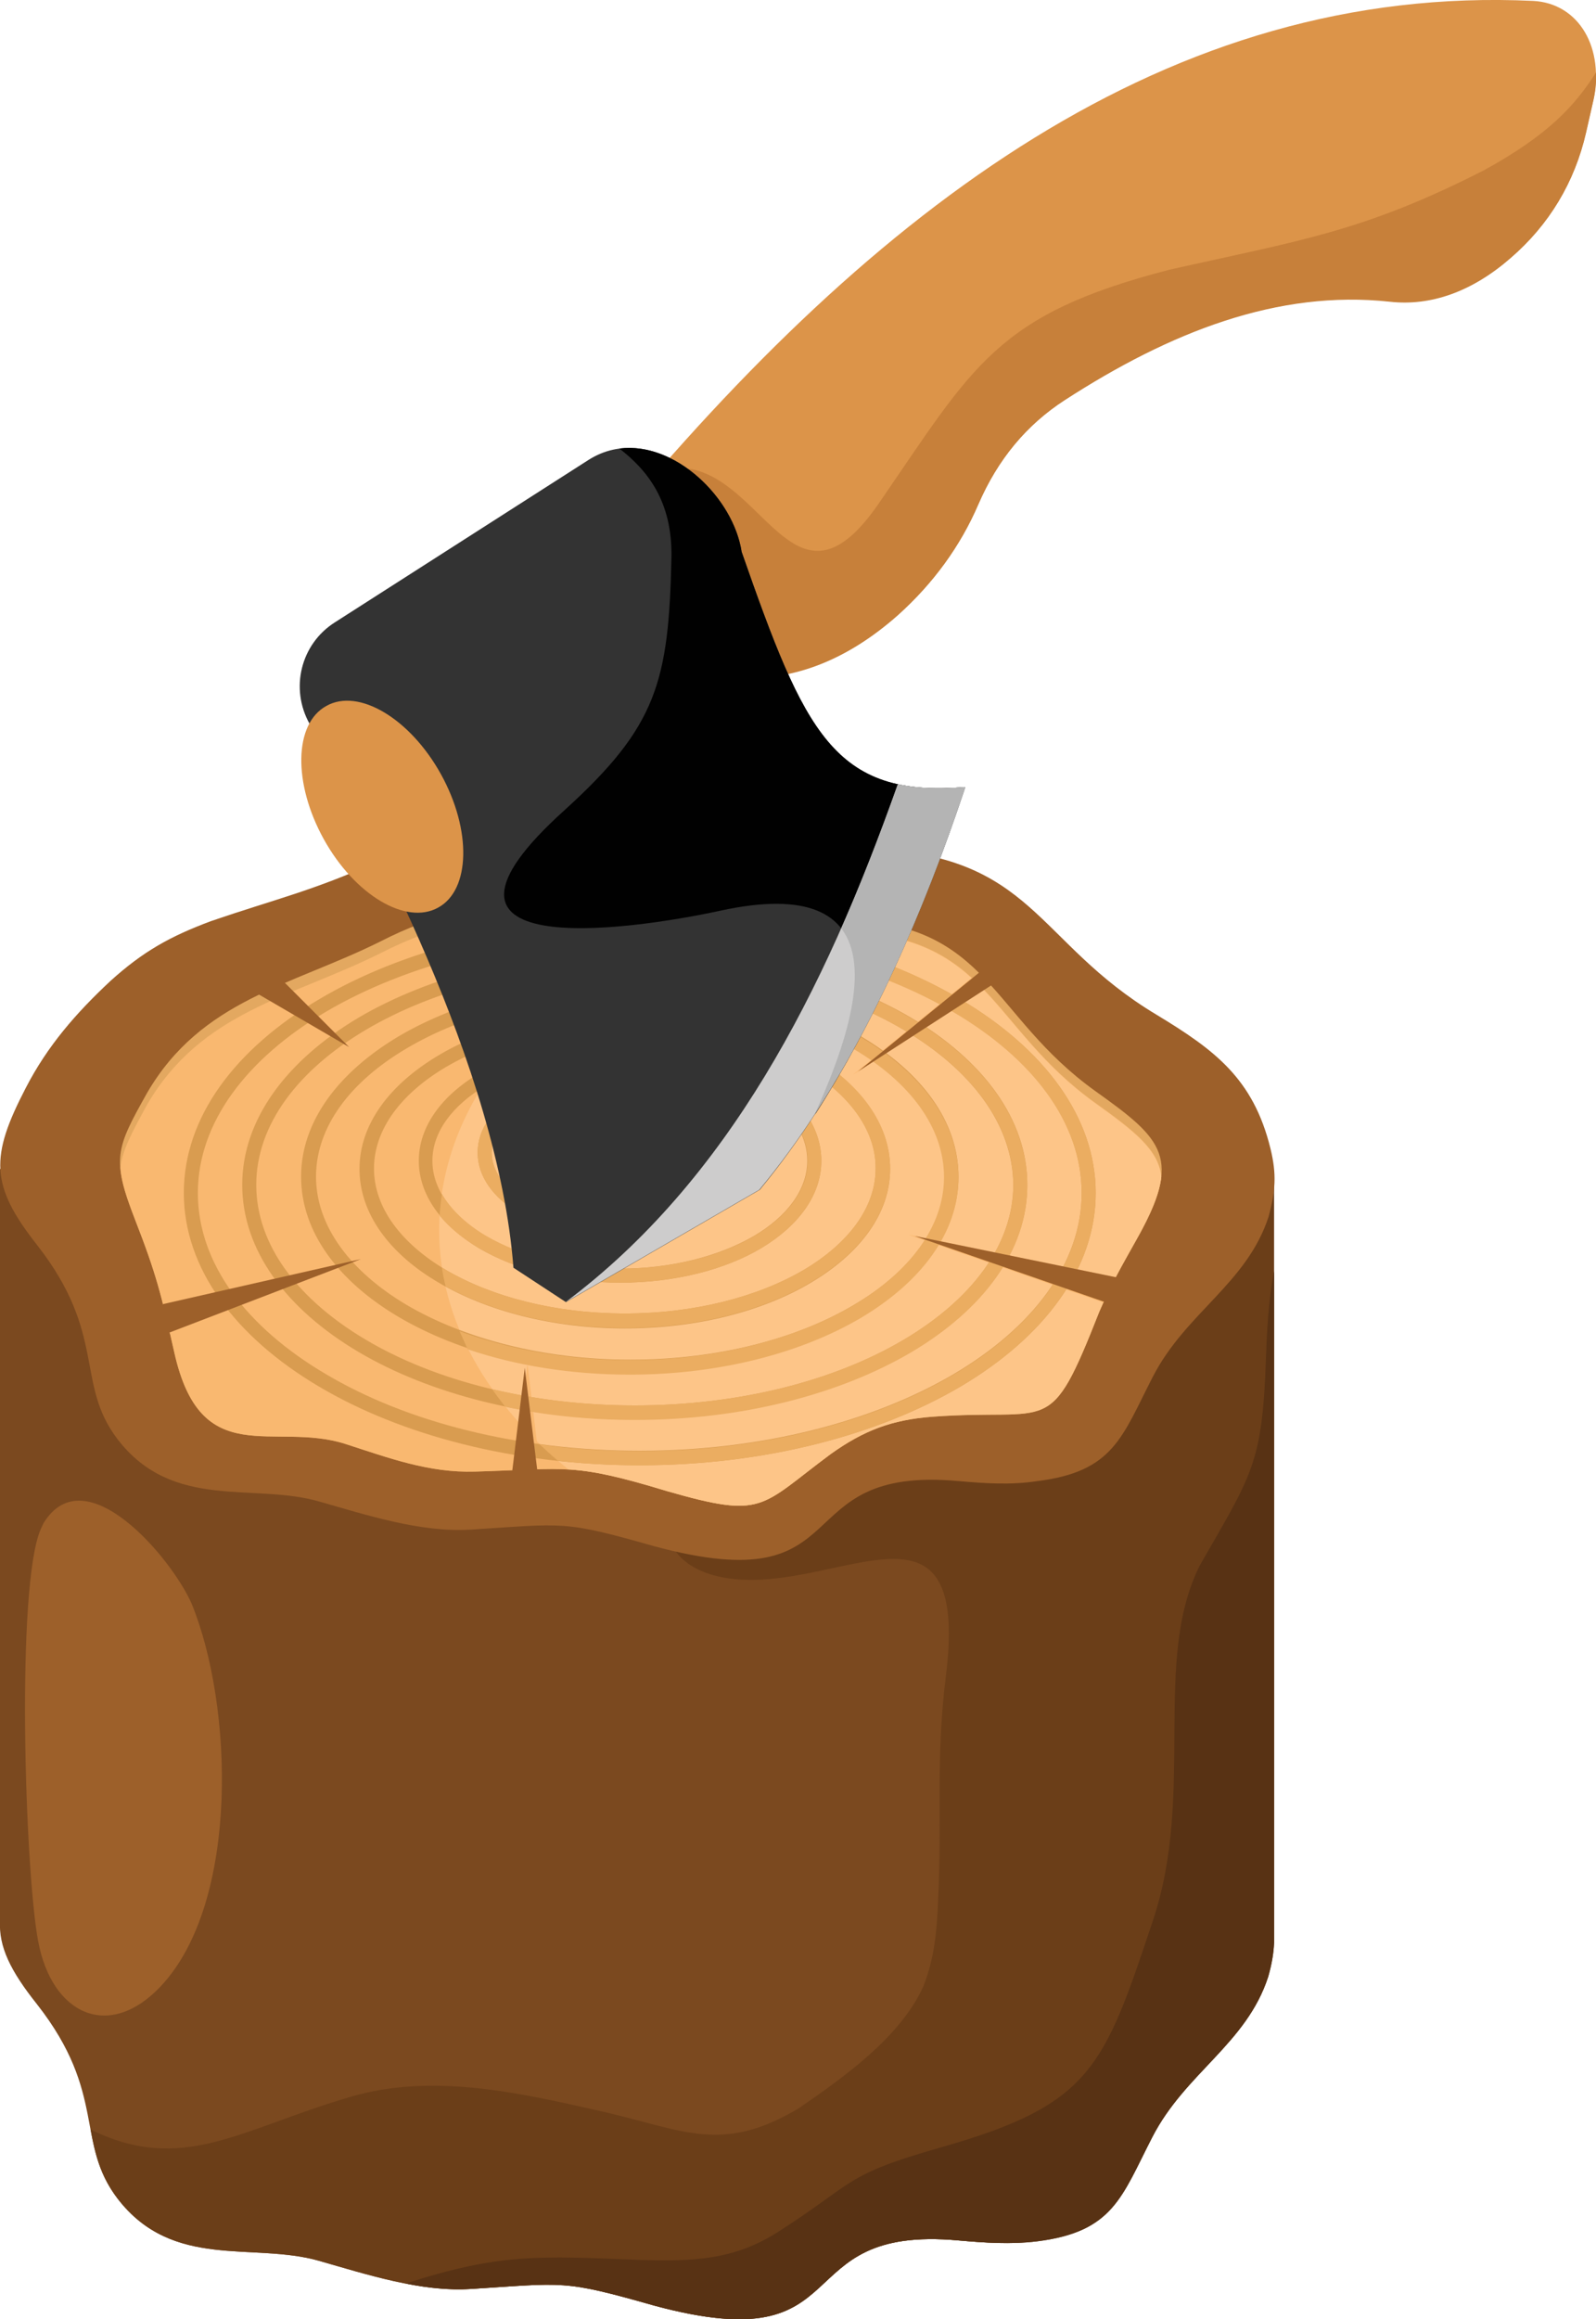 <?xml version="1.0" encoding="utf-8"?>
<!-- Generator: Adobe Illustrator 25.0.0, SVG Export Plug-In . SVG Version: 6.00 Build 0)  -->
<svg version="1.1" id="publicdomainvectors.org" xmlns="http://www.w3.org/2000/svg" xmlns:xlink="http://www.w3.org/1999/xlink"
	 x="0px" y="0px" viewBox="0 0 352.5 511.9" style="enable-background:new 0 0 352.5 511.9;" xml:space="preserve">
<style type="text/css">
	.st0{fill-rule:evenodd;clip-rule:evenodd;fill:#DC9449;}
	.st1{fill-rule:evenodd;clip-rule:evenodd;fill:#C7803A;}
	.st2{fill-rule:evenodd;clip-rule:evenodd;fill:#7B491F;}
	.st3{fill-rule:evenodd;clip-rule:evenodd;fill:#6B3E18;}
	.st4{fill-rule:evenodd;clip-rule:evenodd;fill:#583214;}
	.st5{fill-rule:evenodd;clip-rule:evenodd;fill:#9D602A;}
	.st6{fill-rule:evenodd;clip-rule:evenodd;fill:#E3A860;}
	.st7{fill-rule:evenodd;clip-rule:evenodd;fill:#F9B870;}
	.st8{fill-rule:evenodd;clip-rule:evenodd;fill:#FDC588;}
	.st9{fill-rule:evenodd;clip-rule:evenodd;fill:#D99C50;}
	.st10{fill-rule:evenodd;clip-rule:evenodd;fill:#EBAD61;}
	.st11{fill-rule:evenodd;clip-rule:evenodd;fill:#333333;}
	.st12{fill-rule:evenodd;clip-rule:evenodd;fill:#010101;}
	.st13{fill-rule:evenodd;clip-rule:evenodd;fill:#CDCCCC;}
	.st14{fill-rule:evenodd;clip-rule:evenodd;fill:#B4B4B4;}
</style>
<path class="st0" d="M134.7,116.5C193.3,45.8,258.2-3.6,338.6,0.2c10.1,0.5,16,10.4,13.2,22.4c-0.5,2.2-1,4.4-1.5,6.6
	c-2.5,10.9-8.1,20.3-16.7,27.7c-8.5,7.4-17.6,10.6-26.6,9.6c-24.8-2.7-48.6,6.7-71.8,21.7c-8.5,5.5-14.8,13.1-19.1,23
	c-4,9.3-10,17.5-17.8,24.5c-11.1,9.8-22.8,14.4-34.8,13.8c-12.4-0.7-24.8-1-38.3,2.4C130.1,134,130,134.3,134.7,116.5z"/>
<path class="st1" d="M352.5,16c0.1,2.1-0.1,4.3-0.7,6.7c-0.5,2.2-1,4.4-1.5,6.6c-2.5,10.9-8.1,20.3-16.7,27.7
	c-8.5,7.4-17.6,10.6-26.6,9.6c-24.8-2.7-48.6,6.7-71.8,21.7c-8.5,5.5-14.8,13.1-19.1,23c-4,9.3-10,17.5-17.8,24.5
	c-11.1,9.8-22.8,14.4-34.8,13.8c-6.5-0.4-13.1-0.6-19.8-0.3c-2.4-15.1-4.7-48.8,9.3-45.7c16.4,3.6,23.3,33.4,41.1,7.5
	c21-30.5,25.9-41.7,64.3-51.6c28.5-6.4,42.7-8.3,69.5-22C341.9,29.8,347.8,23.4,352.5,16z"/>
<path class="st2" d="M211.8,494.5c-39-3.6-21.1,26.8-67.2,14.4c-20.4-5.8-19.8-5-40.6-3.7c-11,0.7-23-3.2-33.5-6.2
	c-14.6-4.2-32.3,2.1-44.5-13.7c-9.5-12.4-2.3-23.1-17.8-42.9C2.3,435-0.3,429.7,0,423.9V258l281.2,3.2v165.8c0,0.6,0,1.2,0,1.7v0
	c-0.1,2.3-0.5,4.7-1.3,7.5c-4.8,14.8-18.3,21.2-25.6,35.4c-6.8,13.2-8.6,20.9-25.5,23C223.2,495.4,217.5,495,211.8,494.5z"/>
<path class="st3" d="M211.8,494.5c-39-3.6-21.1,26.8-67.2,14.4c-20.4-5.8-19.8-5-40.6-3.7c-11,0.7-23-3.2-33.5-6.2
	c-14.6-4.2-32.3,2.1-44.5-13.7c-3.9-5.1-5-10-6-15.3c20.3,10,33.1-0.1,57.4-7.2c18.3-5.4,37.8-0.8,55.9,3.3
	c17.8,4.1,26.1,9.3,43-0.7c9.9-6.8,22.5-15.7,27.6-26.9c2.5-6.3,3-12.2,3.3-19c0.9-17.9-0.6-31,1.7-49.5c4.9-38.9-17.9-22.9-40-21.4
	c-21.7,1.5-29.1-13.3-11.4-25.4c16.1-11,40.6-19.6,60-22.4c9.5-1.3,26.3-2.7,33.1-9.7c5.6-5.8,7.5-17.6,9.2-30l21.6,0.2v165.8
	c0,0.6,0,1.2,0,1.7v0c-0.1,2.3-0.5,4.7-1.3,7.5c-4.8,14.8-18.3,21.2-25.6,35.4c-6.8,13.2-8.6,20.9-25.5,23
	C223.2,495.4,217.5,495,211.8,494.5z"/>
<path class="st4" d="M211.8,494.5c-39-3.6-21.1,26.8-67.2,14.4c-20.4-5.8-19.8-5-40.6-3.7c-4.7,0.3-9.6-0.2-14.4-1.2
	c20.8-6.7,29.3-6.1,52-5.2c11.3,0.3,20.3,0.1,30.1-6.1c17.4-11.1,14.4-12.6,36.3-18.8c33-9.4,35.8-17.5,46.6-49.9
	c9.5-28.2-0.2-57.4,10.4-78.5c11.5-20.1,13.8-22.3,14.6-45.6c0.2-5.6,0.5-12.6,1.8-19.4v146.6c0,0.6,0,1.2,0,1.7v0
	c-0.1,2.3-0.5,4.7-1.3,7.5c-4.8,14.8-18.3,21.2-25.6,35.4c-6.8,13.2-8.6,20.9-25.5,23C223.2,495.4,217.5,495,211.8,494.5z"/>
<path class="st5" d="M211.8,326.9c-39-3.6-21.1,26.8-67.2,14.4c-20.4-5.8-19.8-5-40.6-3.7c-11,0.7-23-3.2-33.5-6.2
	c-14.6-4.2-32.3,2.1-44.5-13.7c-9.5-12.4-2.3-23.1-17.8-42.9c-10.4-13.2-10.4-19.5-2.5-34.7c4.8-9.3,11.1-16.5,18.7-23.6
	c7.2-6.5,13.1-9.8,22.2-13.2c14-4.8,22.6-6.7,36.7-13.1c21.9-9.8,43.9-4.4,67.2-4.8l2.8-0.1c13.1-0.2,24.9,1.5,38.1,2
	c37.1,1.3,37,20.5,64.1,36.7c12.7,7.7,21.3,14,25.1,29.5c1.4,5.7,1.1,9.4-0.4,15c-4.8,14.8-18.3,21.2-25.6,35.4
	c-6.8,13.2-8.6,20.9-25.5,23C223.2,327.8,217.5,327.4,211.8,326.9z"/>
<path class="st6" d="M183.5,320.9c-15.8,11.7-14.6,14.4-36.2,8.2c-20.6-6.3-21.9-4.9-42.4-4.3c-10.2,0.3-19-3-28.6-6.1
	c-15.9-5.1-31.9,6.2-37.8-20.2c-2.9-12.8-3.9-17.1-8.7-29.4c-5.2-13.4-4.2-15.6,2.7-27.9c12-20.6,31.8-23.6,51.5-33.4
	c24.3-12.4,35.4-6,60.9-6.1l5.8,0c12.2-0.2,23.6,0.9,35.8,1.3c32,0.9,32.1,21.1,55.4,37.8c15,10.7,19.4,14.7,9,33
	c-3.2,5.7-5.5,9.7-8.1,15.7c-11.2,28.4-10.2,21.2-37,23.2C196.9,313.4,190.8,315.7,183.5,320.9z"/>
<path class="st7" d="M183.5,320.9c-15.8,11.7-14.6,14.4-36.2,8.2c-20.6-6.3-21.9-4.9-42.4-4.3c-10.2,0.3-19-3-28.6-6.1
	c-15.9-5.1-31.9,6.2-37.8-20.2c-2.9-12.8-3.9-17.1-8.7-29.4c-1.9-4.9-3-8.3-3.2-11.3c0.4-3.9,2.4-7.6,5.9-14
	c12-20.6,31.8-23.6,51.5-33.4c24.3-12.4,35.4-6,60.9-6.1l5.8,0c12.2-0.2,23.6,0.9,35.8,1.3c32,0.9,32.1,21.1,55.4,37.8
	c8.8,6.3,13.9,10.3,14.6,16.2c-0.4,3.7-2.2,8.1-5.6,14.1c-3.2,5.7-5.5,9.7-8.1,15.7c-11.2,28.4-10.2,21.2-37,23.2
	C196.9,313.4,190.8,315.7,183.5,320.9z"/>
<path class="st8" d="M183.5,320.9c-15.8,11.7-14.6,14.4-36.2,8.2c-10.6-3.2-16.1-4.4-21.8-4.8C107.6,309.7,97,291.4,97,271.5
	c0-27,19.7-51.2,50.6-67.1l3.1,0c12.2-0.2,23.6,0.9,35.8,1.3c32,0.9,32.1,21.1,55.4,37.8c8.8,6.3,13.9,10.3,14.6,16.2
	c-0.4,3.7-2.2,8.1-5.6,14.1c-3.2,5.7-5.5,9.7-8.1,15.7c-11.2,28.4-10.2,21.2-37,23.2C196.9,313.4,190.8,315.7,183.5,320.9z"/>
<path class="st7" d="M119.3,324.2c-1.7,0-3.6,0.1-5.7,0.2l2.9-23.4L119.3,324.2L119.3,324.2z M37.4,294.2c-0.5-2.4-1-4.5-1.5-6.4
	l45.2-10.3L37.4,294.2L37.4,294.2z M59.8,221c1.8-0.8,3.6-1.6,5.5-2.4l13.3,13.3L59.8,221L59.8,221z M134.2,204.1
	c1.4,0.1,2.9,0.2,4.5,0.2l-1.7,25L134.2,204.1L134.2,204.1z M214.6,215.8c0.9,0.8,1.8,1.7,2.7,2.7l-28.9,18.7L214.6,215.8
	L214.6,215.8z M246.4,281.9c-0.9,1.8-1.8,3.6-2.7,5.6l-43.1-15L246.4,281.9z"/>
<path class="st9" d="M141.3,203.2c27.7,0,52.7,6.6,70.9,17.4c18.4,10.9,29.8,26,29.8,42.7c0,16.7-11.4,31.8-29.8,42.7
	c-18.2,10.7-43.2,17.4-70.9,17.4c-27.7,0-52.7-6.6-70.9-17.4c-18.4-10.9-29.8-26-29.8-42.7c0-16.8,11.4-31.8,29.8-42.7
	C88.6,209.8,113.6,203.2,141.3,203.2L141.3,203.2z M134.8,242.3c-4.4,0-8.4,1.1-11.3,2.8c-3.2,1.9-5.1,4.5-5.1,7.5
	c0,3,2,5.7,5.1,7.5c2.9,1.7,6.9,2.8,11.3,2.8c4.4,0,8.4-1.1,11.3-2.8c3.2-1.9,5.1-4.5,5.1-7.5c0-3-2-5.7-5.1-7.5
	C143.1,243.4,139.1,242.3,134.8,242.3L134.8,242.3z M144.5,247.8c-2.4-1.4-5.9-2.3-9.7-2.3c-3.8,0-7.2,0.9-9.7,2.3
	c-2.2,1.3-3.6,3-3.6,4.8c0,1.8,1.4,3.5,3.6,4.8c2.4,1.4,5.9,2.3,9.7,2.3c3.8,0,7.2-0.9,9.7-2.3c2.2-1.3,3.6-3,3.6-4.8
	C148,250.8,146.7,249.1,144.5,247.8L144.5,247.8z M135.9,235.8c-8.3,0-15.8,2-21.2,5.2c-5.7,3.4-9.2,8.1-9.2,13.4
	c0,5.3,3.5,10,9.2,13.4c5.5,3.2,13,5.2,21.2,5.2c16.8,0,30.4-8.3,30.4-18.6c0-5.3-3.5-10-9.2-13.4
	C151.6,237.8,144.1,235.8,135.9,235.8L135.9,235.8z M155.5,243.7c-5-2.9-11.9-4.8-19.6-4.8c-7.7,0-14.6,1.8-19.6,4.8
	c-4.7,2.8-7.7,6.6-7.7,10.7s2.9,7.9,7.7,10.7c5,2.9,11.9,4.8,19.6,4.8c15.1,0,27.3-6.9,27.3-15.5
	C163.2,250.3,160.2,246.5,155.5,243.7L155.5,243.7z M137,229.3c-12.1,0-23.2,2.9-31.2,7.6c-8.2,4.9-13.3,11.7-13.3,19.3
	c0,7.6,5.1,14.4,13.3,19.3c8,4.7,19,7.6,31.2,7.6c12.1,0,23.2-2.9,31.1-7.6c8.2-4.9,13.3-11.7,13.3-19.3c0-7.6-5.1-14.4-13.3-19.3
	C160.1,232.2,149.1,229.3,137,229.3L137,229.3z M166.5,239.6c-7.5-4.4-18-7.2-29.6-7.2c-11.6,0-22,2.8-29.6,7.2
	c-7.3,4.3-11.8,10.2-11.8,16.6c0,6.4,4.5,12.3,11.8,16.6c7.5,4.4,18,7.2,29.6,7.2c11.6,0,22-2.8,29.6-7.2
	c7.3-4.3,11.8-10.2,11.8-16.6C178.3,249.8,173.8,243.9,166.5,239.6L166.5,239.6z M138,222.8c-16,0-30.5,3.8-41.1,10.1
	c-10.8,6.4-17.5,15.2-17.5,25.1c0,9.9,6.7,18.8,17.5,25.1c10.5,6.2,25.1,10.1,41.1,10.1c16,0,30.5-3.8,41.1-10.1
	c10.8-6.4,17.5-15.2,17.5-25.1c0-9.9-6.7-18.8-17.5-25.1C168.6,226.6,154.1,222.8,138,222.8L138,222.8z M177.5,235.5
	c-10.1-5.9-24-9.6-39.5-9.6c-15.5,0-29.4,3.7-39.5,9.6c-9.8,5.8-15.9,13.7-15.9,22.4c0,8.7,6.1,16.6,15.9,22.4
	c10.1,5.9,24,9.6,39.5,9.6c15.5,0,29.4-3.7,39.5-9.6c9.8-5.8,15.9-13.7,15.9-22.4C193.5,249.3,187.4,241.3,177.5,235.5L177.5,235.5z
	 M139.1,216.2c-19.9,0-37.9,4.8-51,12.5c-13.3,7.9-21.6,18.8-21.6,31c0,12.2,8.2,23.1,21.6,31c13.1,7.7,31.1,12.5,51,12.5
	c19.9,0,37.9-4.8,51-12.5c13.3-7.9,21.6-18.8,21.6-31c0-12.2-8.2-23.1-21.6-31C177.1,221,159,216.2,139.1,216.2L139.1,216.2z
	 M188.6,231.4c-12.6-7.4-30.1-12.1-49.4-12.1c-19.3,0-36.8,4.6-49.4,12.1c-12.4,7.3-20,17.3-20,28.3c0,11,7.7,21,20,28.3
	c12.6,7.4,30.1,12.1,49.4,12.1c19.3,0,36.8-4.6,49.4-12.1c12.4-7.3,20-17.3,20-28.3C208.6,248.7,200.9,238.7,188.6,231.4
	L188.6,231.4z M140.2,209.7c-23.8,0-45.3,5.7-61,14.9C63.4,234,53.5,247,53.5,261.5c0,14.5,9.8,27.5,25.7,36.9
	c15.6,9.2,37.2,14.9,61,14.9c23.8,0,45.3-5.7,61-14.9c15.9-9.4,25.7-22.4,25.7-36.9c0-14.5-9.8-27.5-25.7-36.9
	C185.5,215.4,164,209.7,140.2,209.7L140.2,209.7z M199.6,227.3c-15.2-9-36.2-14.5-59.4-14.5c-23.2,0-44.2,5.5-59.4,14.5
	c-14.9,8.8-24.2,20.9-24.2,34.2c0,13.3,9.2,25.3,24.2,34.2c15.2,9,36.2,14.5,59.4,14.5c23.2,0,44.2-5.5,59.4-14.5
	c14.9-8.8,24.2-20.9,24.2-34.2C223.7,248.2,214.5,236.1,199.6,227.3L199.6,227.3z M210.6,223.3c-17.7-10.5-42.2-16.9-69.3-16.9
	c-27.1,0-51.6,6.5-69.3,16.9c-17.5,10.3-28.3,24.5-28.3,40c0,15.6,10.8,29.7,28.3,40c17.7,10.5,42.2,16.9,69.3,16.9
	c27.1,0,51.6-6.5,69.3-16.9c17.5-10.3,28.3-24.5,28.3-40C238.9,247.7,228.1,233.6,210.6,223.3z"/>
<path class="st10" d="M149.5,203.4c24.4,1.2,46.4,7.5,62.7,17.2c18.4,10.9,29.8,26,29.8,42.7c0,16.7-11.4,31.8-29.8,42.7
	c-18.2,10.7-43.2,17.4-70.9,17.4c-6.2,0-12.2-0.3-18.1-1c-1.4-1.2-2.7-2.4-4-3.6c7.1,1,14.5,1.5,22.1,1.5c27.1,0,51.6-6.5,69.3-16.9
	c17.5-10.3,28.3-24.5,28.3-40c0-15.6-10.8-29.7-28.3-40c-17.2-10.1-40.7-16.5-66.7-16.9C145.7,205.3,147.6,204.4,149.5,203.4
	L149.5,203.4z M138.1,209.7c-1.7,1.1-3.4,2.2-5.1,3.3c2.4-0.1,4.7-0.2,7.2-0.2c23.2,0,44.2,5.5,59.4,14.5
	c14.9,8.8,24.2,20.9,24.2,34.2c0,13.3-9.2,25.3-24.2,34.2c-15.2,9-36.2,14.5-59.4,14.5c-11.1,0-21.8-1.3-31.5-3.6
	c0.9,1.3,1.9,2.6,2.9,3.9c8.9,1.9,18.6,2.9,28.6,2.9c23.8,0,45.3-5.7,61-14.9c15.9-9.4,25.7-22.4,25.7-36.9
	c0-14.5-9.8-27.5-25.7-36.9c-15.6-9.2-37.2-14.9-61-14.9C139.5,209.7,138.8,209.7,138.1,209.7L138.1,209.7z M128,216.7
	c-1.5,1.2-3,2.4-4.5,3.7c5-0.7,10.3-1,15.6-1c19.3,0,36.8,4.6,49.4,12.1c12.4,7.3,20,17.3,20,28.3c0,11-7.7,21-20,28.3
	c-12.6,7.4-30.1,12.1-49.4,12.1c-13.8,0-26.7-2.4-37.6-6.4c0.6,1.3,1.2,2.7,1.8,4c10.6,3.6,22.8,5.6,35.8,5.6
	c19.9,0,37.9-4.8,51-12.5c13.3-7.9,21.6-18.8,21.6-31c0-12.2-8.2-23.1-21.6-31c-13.1-7.7-31.1-12.5-51-12.5
	C135.3,216.2,131.6,216.4,128,216.7L128,216.7z M118.8,224.7c-1.4,1.4-2.7,2.8-4,4.2c7.1-1.9,14.9-3,23.2-3
	c15.5,0,29.4,3.7,39.5,9.6c9.8,5.8,15.9,13.7,15.9,22.4c0,8.7-6.1,16.6-15.9,22.4c-10.1,5.9-24,9.6-39.5,9.6
	c-15.5,0-29.4-3.7-39.5-9.6c-0.3-0.2-0.6-0.4-0.9-0.5c0.2,1.4,0.5,2.7,0.8,4.1c10.4,5.7,24.3,9.2,39.6,9.2c16,0,30.5-3.8,41.1-10.1
	c10.8-6.4,17.5-15.2,17.5-25.1c0-9.9-6.7-18.8-17.5-25.1c-10.5-6.2-25.1-10.1-41.1-10.1C131.3,222.8,124.8,223.4,118.8,224.7
	L118.8,224.7z M110,234.7c-1.4,1.8-2.6,3.7-3.8,5.6c0.4-0.3,0.8-0.5,1.2-0.7c7.5-4.4,18-7.2,29.6-7.2c11.6,0,22,2.8,29.6,7.2
	c7.3,4.3,11.8,10.2,11.8,16.6c0,6.4-4.5,12.3-11.8,16.6c-7.5,4.4-18,7.2-29.6,7.2c-11.6,0-22-2.8-29.6-7.2c-4.4-2.6-7.8-5.8-9.8-9.3
	c-0.2,1.6-0.4,3.2-0.5,4.8c2.2,2.7,5.2,5.1,8.7,7.2c8,4.7,19,7.6,31.2,7.6c12.1,0,23.2-2.9,31.1-7.6c8.2-4.9,13.3-11.7,13.3-19.3
	c0-7.6-5.1-14.4-13.3-19.3c-8-4.7-19-7.6-31.1-7.6C126.8,229.3,117.5,231.3,110,234.7L110,234.7z M134.8,242.3
	c-4.4,0-8.4,1.1-11.3,2.8c-3.2,1.9-5.1,4.5-5.1,7.5c0,3,2,5.7,5.1,7.5c2.9,1.7,6.9,2.8,11.3,2.8c4.4,0,8.4-1.1,11.3-2.8
	c3.2-1.9,5.1-4.5,5.1-7.5c0-3-2-5.7-5.1-7.5C143.1,243.4,139.1,242.3,134.8,242.3L134.8,242.3z M144.5,247.8
	c-2.4-1.4-5.9-2.3-9.7-2.3c-3.8,0-7.2,0.9-9.7,2.3c-2.2,1.3-3.6,3-3.6,4.8c0,1.8,1.4,3.5,3.6,4.8c2.4,1.4,5.9,2.3,9.7,2.3
	c3.8,0,7.2-0.9,9.7-2.3c2.2-1.3,3.6-3,3.6-4.8C148,250.8,146.7,249.1,144.5,247.8L144.5,247.8z M135.9,235.8c-8.3,0-15.8,2-21.2,5.2
	c-5.7,3.4-9.2,8.1-9.2,13.4c0,5.3,3.5,10,9.2,13.4c5.5,3.2,13,5.2,21.2,5.2c16.8,0,30.4-8.3,30.4-18.6c0-5.3-3.5-10-9.2-13.4
	C151.6,237.8,144.1,235.8,135.9,235.8L135.9,235.8z M155.5,243.7c-5-2.9-11.9-4.8-19.6-4.8c-7.7,0-14.6,1.8-19.6,4.8
	c-4.7,2.8-7.7,6.6-7.7,10.7s2.9,7.9,7.7,10.7c5,2.9,11.9,4.8,19.6,4.8c15.1,0,27.3-6.9,27.3-15.5
	C163.2,250.3,160.2,246.5,155.5,243.7z"/>
<path class="st5" d="M33.5,288.4l46.2-10.5L35.1,295C34.5,292.5,34,290.4,33.5,288.4L33.5,288.4z M113,325.8l2.9-23.9l2.9,23.7
	C117.1,325.7,115.2,325.8,113,325.8L113,325.8z M246.1,288.1L202,272.8l46.9,9.6C247.9,284.2,247,286.1,246.1,288.1L246.1,288.1z
	 M220.6,216.4l-31.1,20.1l28.3-23.1C218.8,214.4,219.7,215.4,220.6,216.4L220.6,216.4z M138.8,200.2l-1.9,28.3l-3.1-28.5
	C135.3,200.1,137,200.2,138.8,200.2L138.8,200.2z M61.6,215.6l15.5,15.5l-21.8-12.7C57.4,217.5,59.5,216.6,61.6,215.6z"/>
<path class="st5" d="M9.6,336.2c9.2-15,28.3,7.7,32.7,17.7c9.2,22.3,10.7,65.9-6.8,84.5c-11.4,12.1-24.1,6.3-27.1-10.1
	c-2.9-15.7-4.9-78.2,0.6-90.8L9.6,336.2z"/>
<path class="st11" d="M213.2,173.7c-29,2.5-35.5-12.1-49.4-51.9c-2.2-14.2-19.9-29.1-33.8-20.3l-56.1,35.9
	c-7.5,4.8-9.9,14.6-5.5,22.4c12.4,21.9,41.6,75.5,45,120l11.6,7.6l42.8-24.8C185.5,241.2,200.6,211.5,213.2,173.7z"/>
<path class="st0" d="M72.1,155.8c7.1-4,18.5,2.8,25.3,15.1c6.8,12.3,6.5,25.5-0.6,29.4c-7.1,4-18.5-2.8-25.3-15.1
	C64.7,172.9,64.9,159.7,72.1,155.8z"/>
<path class="st12" d="M213.2,173.7c-29,2.5-35.5-12.1-49.4-51.9c-1.8-11.9-14.7-24.4-27-22.8c6.2,4.8,11.7,11.6,11.5,24
	c-0.6,27.5-3.2,37.3-23.6,55.8c-37.3,33.6,13.1,26.8,34.4,22.2c39.2-8.5,32.1,20.4,20.9,45C192.5,226.6,203.6,202.6,213.2,173.7z"/>
<path class="st13" d="M213.2,173.7c-5.8,0.5-10.7,0.3-14.9-0.6c-16.3,46.2-37.6,87.5-73.4,114.3l42.8-24.8
	C185.5,241.2,200.6,211.5,213.2,173.7z"/>
<path class="st14" d="M213.2,173.7c-5.8,0.5-10.7,0.3-14.9-0.6c-3.9,10.9-8,21.6-12.5,31.8c6.6,8.5,1.2,25.6-5.9,41.1
	C192.5,226.6,203.6,202.6,213.2,173.7z"/>
</svg>
